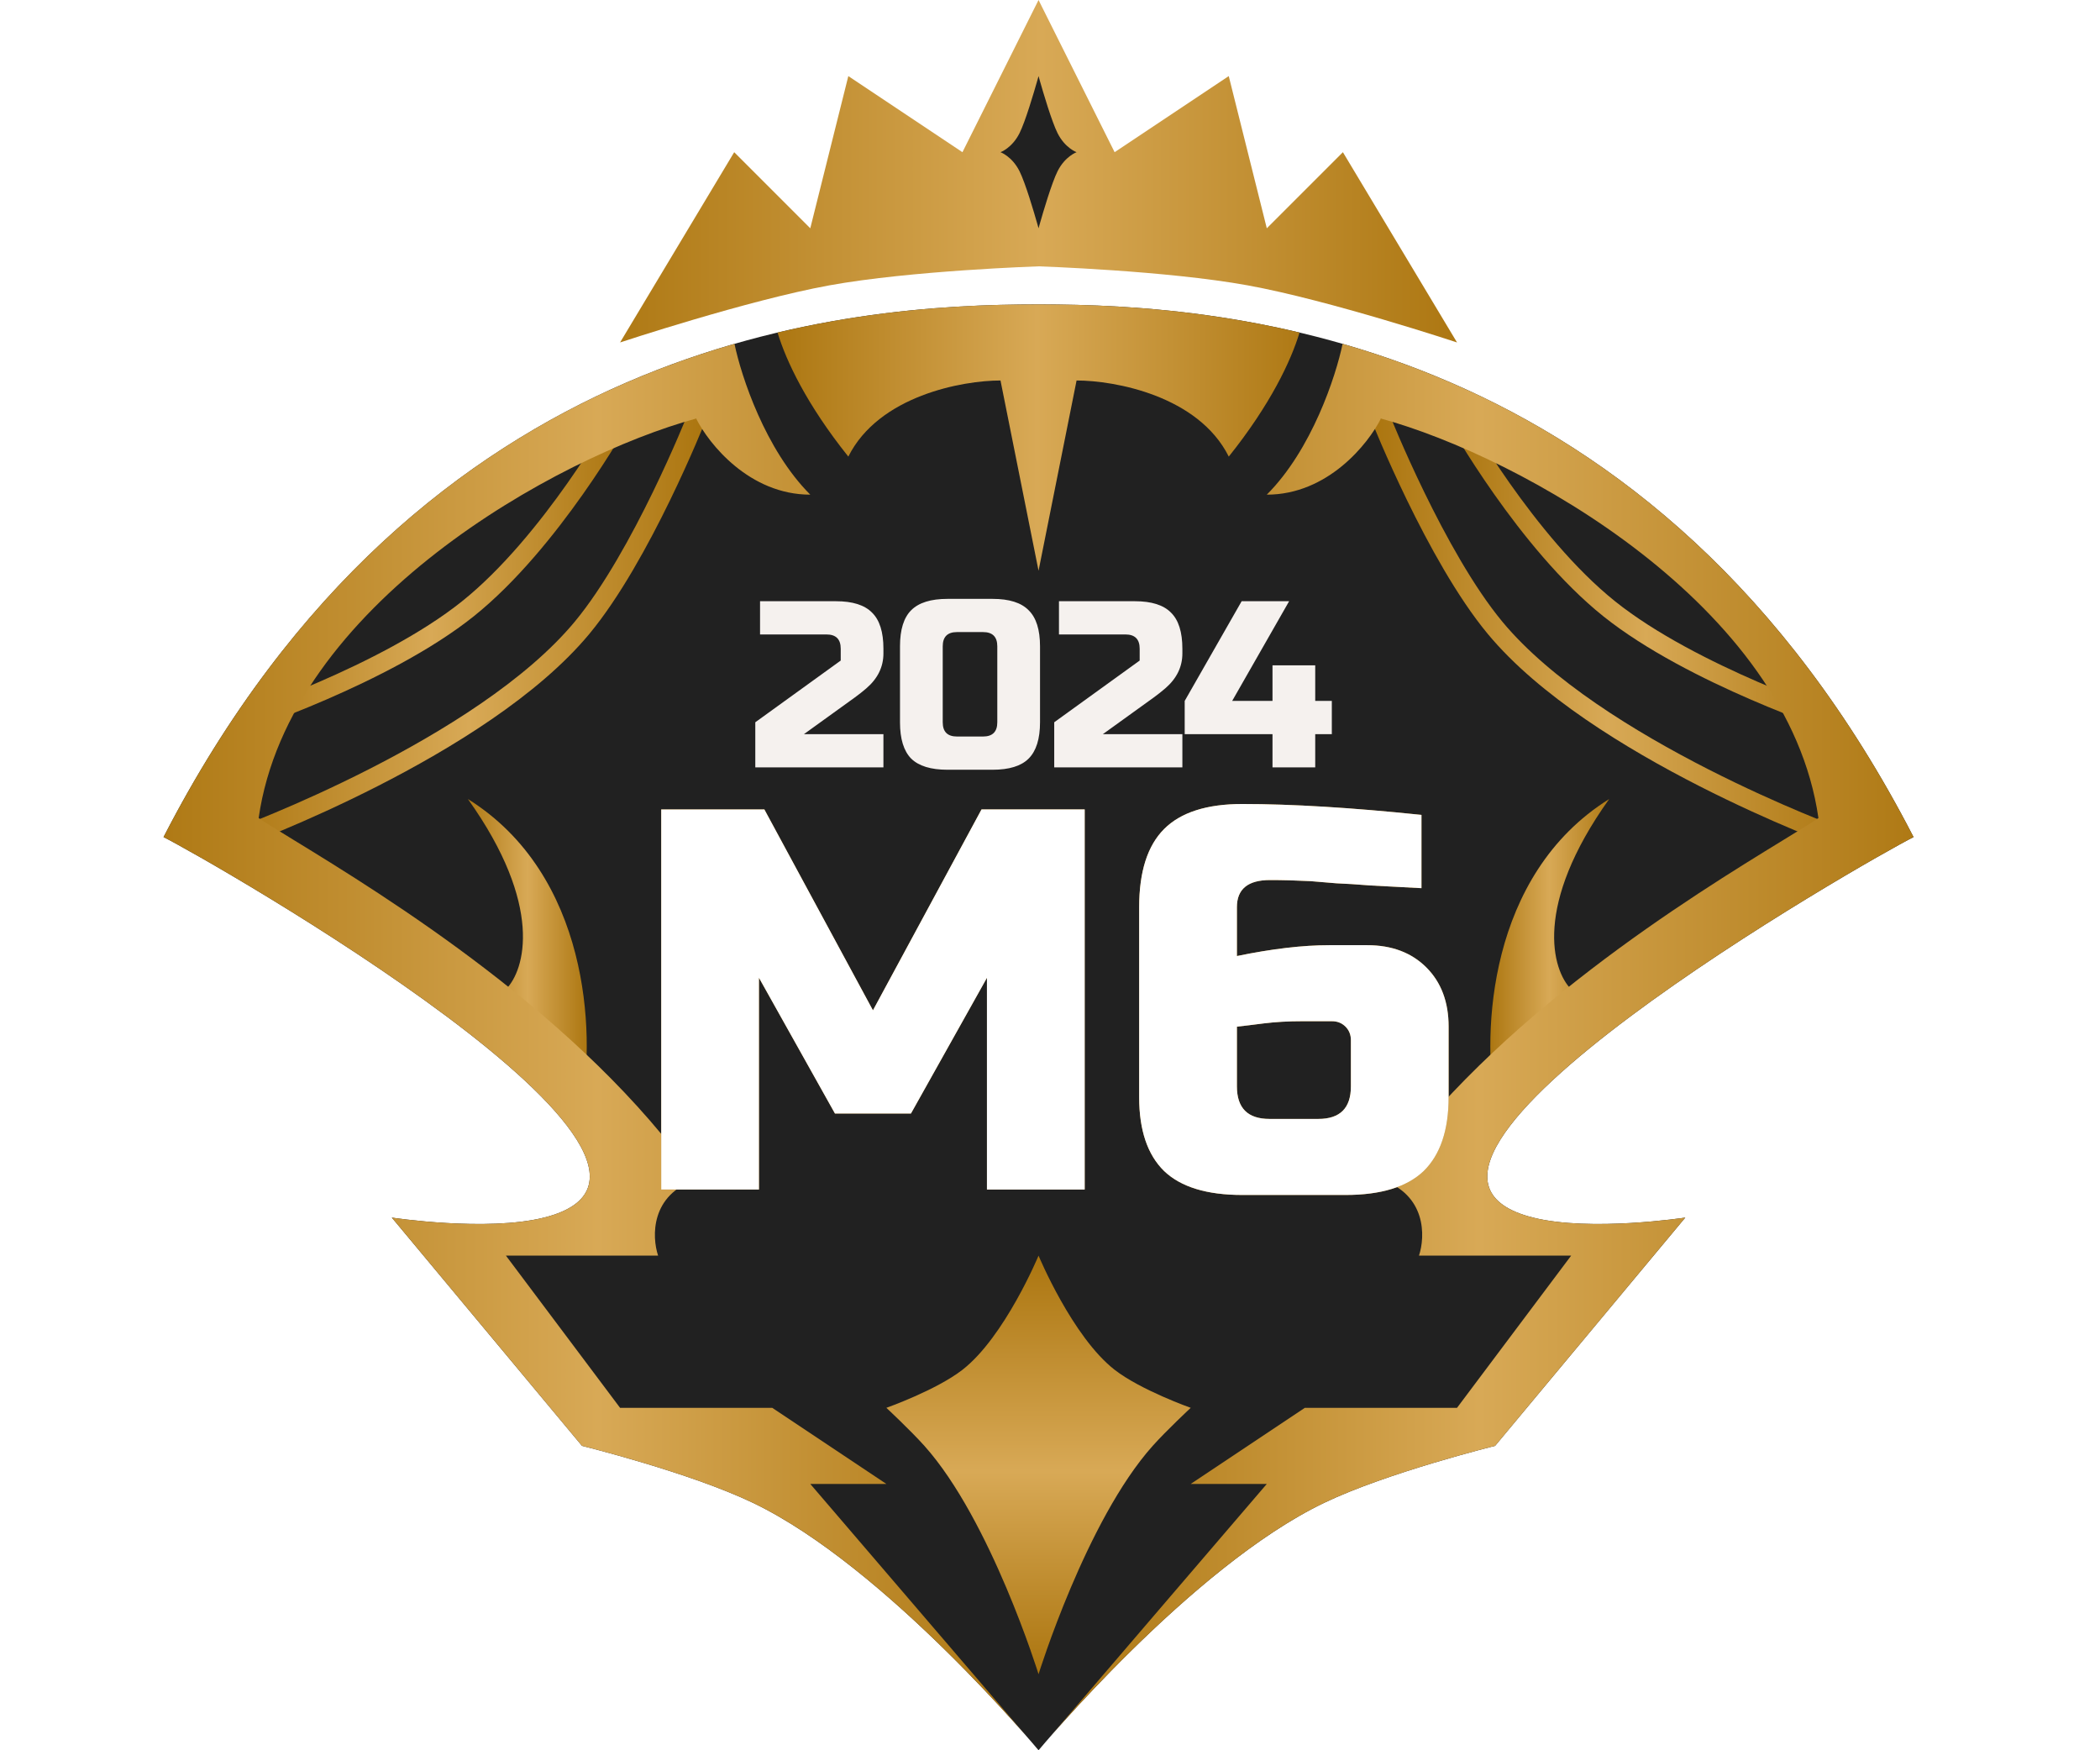 <svg width="84" height="70" viewBox="0 0 84 70" fill="none" xmlns="http://www.w3.org/2000/svg">
<g id="m6">
<g id="icon-sticker-m6-inside">
<g id="Group 158">
<path id="Union" fill-rule="evenodd" clip-rule="evenodd" d="M41.542 12.174C33.933 12.174 16.89 13.391 6.542 33.478C8.316 34.365 29.913 46.657 21.759 48.696C19.453 49.272 15.672 48.696 15.672 48.696L23.281 57.826C23.281 57.826 27.588 58.888 30.129 60.109C35.445 62.663 41.542 70 41.542 70C41.542 70 47.638 62.663 52.955 60.109C55.496 58.888 59.803 57.826 59.803 57.826L67.411 48.696C67.411 48.696 63.63 49.272 61.324 48.696C53.171 46.657 74.767 34.365 76.542 33.478C66.194 13.391 49.15 12.174 41.542 12.174Z" fill="#212121"/>
<path id="Union_2" fill-rule="evenodd" clip-rule="evenodd" d="M35.455 56.304C35.455 56.304 36.416 57.2 36.977 57.826C39.635 60.797 41.542 66.957 41.542 66.957C41.542 66.957 43.449 60.797 46.107 57.826C46.667 57.2 47.629 56.304 47.629 56.304C47.629 56.304 45.634 55.598 44.585 54.783C42.894 53.467 41.542 50.217 41.542 50.217C41.542 50.217 40.19 53.467 38.498 54.783C37.449 55.598 35.455 56.304 35.455 56.304Z" fill="url(#paint0_linear_349_184)"/>
<g id="left">
<g id="Group 156">
<path id="Vector 223" d="M18.716 31.956C21.759 36.217 20.998 38.804 20.237 39.565L23.281 44.13C23.788 41.341 23.585 35 18.716 31.956Z" fill="url(#paint1_linear_349_184)"/>
<path id="Vector 220" d="M27.846 16.739C27.846 16.739 25.659 22.244 23.281 25.109C19.278 29.932 9.585 33.478 9.585 33.478" stroke="url(#paint2_linear_349_184)" stroke-width="0.761"/>
<path id="Vector 219" d="M24.803 16.739C24.803 16.739 22.038 21.69 18.716 24.348C15.394 27.006 9.585 28.913 9.585 28.913" stroke="url(#paint3_linear_349_184)" stroke-width="0.761"/>
</g>
<path id="Intersect" fill-rule="evenodd" clip-rule="evenodd" d="M29.379 13.751C21.725 15.954 12.878 21.178 6.542 33.478C8.316 34.365 29.913 46.657 21.759 48.696C19.453 49.272 15.672 48.696 15.672 48.696L23.281 57.826C23.281 57.826 27.588 58.888 30.129 60.109C34.57 62.242 39.556 67.715 41.077 69.458L32.411 59.348H35.455L30.89 56.304H24.803L20.237 50.217H26.324C26.071 49.456 26.02 47.783 27.846 47.174C23.288 40.663 15.388 35.823 11.773 33.609C11.163 33.236 10.675 32.937 10.346 32.717C11.563 24.196 22.266 18.261 27.846 16.739C28.353 17.754 29.977 19.783 32.411 19.783C30.611 17.983 29.649 15.049 29.379 13.751Z" fill="url(#paint4_linear_349_184)"/>
</g>
<g id="Group 157">
<path id="Vector 223_2" d="M64.368 31.956C61.324 36.217 62.085 38.804 62.846 39.565L59.803 44.13C59.295 41.341 59.498 35 64.368 31.956Z" fill="url(#paint5_linear_349_184)"/>
<path id="Vector 220_2" d="M55.237 16.739C55.237 16.739 57.425 22.244 59.803 25.109C63.806 29.932 73.498 33.478 73.498 33.478" stroke="url(#paint6_linear_349_184)" stroke-width="0.761"/>
<path id="Vector 219_2" d="M58.281 16.739C58.281 16.739 61.046 21.69 64.368 24.348C67.69 27.006 73.498 28.913 73.498 28.913" stroke="url(#paint7_linear_349_184)" stroke-width="0.761"/>
</g>
<g id="right">
<path id="Intersect_2" fill-rule="evenodd" clip-rule="evenodd" d="M53.704 13.751C61.358 15.954 70.205 21.178 76.542 33.478C74.767 34.365 53.171 46.657 61.324 48.696C63.63 49.272 67.411 48.696 67.411 48.696L59.803 57.826C59.803 57.826 55.496 58.888 52.955 60.109C48.513 62.242 43.528 67.714 42.007 69.458L50.672 59.348H47.629L52.194 56.304H58.281L62.846 50.217H56.759C57.013 49.456 57.063 47.783 55.237 47.174C59.795 40.663 67.696 35.824 71.311 33.609C71.92 33.236 72.408 32.937 72.737 32.717C71.52 24.196 60.817 18.261 55.237 16.739C54.73 17.754 53.107 19.783 50.672 19.783C52.472 17.983 53.434 15.049 53.704 13.751Z" fill="url(#paint8_linear_349_184)"/>
<path id="Union_3" fill-rule="evenodd" clip-rule="evenodd" d="M41.542 12.174V22.826L43.063 15.217C44.585 15.217 47.933 15.826 49.151 18.261C50.83 16.162 51.64 14.425 51.982 13.3C47.831 12.316 44.137 12.174 41.542 12.174ZM41.542 12.174V22.826L40.02 15.217C38.498 15.217 35.15 15.826 33.933 18.261C32.254 16.162 31.443 14.425 31.102 13.3C35.253 12.316 38.946 12.174 41.542 12.174Z" fill="url(#paint9_linear_349_184)"/>
</g>
<path id="Union_4" fill-rule="evenodd" clip-rule="evenodd" d="M24.803 13.696L29.368 6.087L32.411 9.13L33.933 3.043L38.498 6.087L41.542 0L44.585 6.087L49.15 3.043L50.672 9.13L53.716 6.087L58.281 13.696C58.281 13.696 53.18 12.007 49.911 11.413C46.643 10.819 41.542 10.652 41.542 10.652C41.542 10.652 36.441 10.819 33.172 11.413C29.904 12.007 24.803 13.696 24.803 13.696Z" fill="url(#paint10_linear_349_184)"/>
<path id="Union_5" fill-rule="evenodd" clip-rule="evenodd" d="M40.971 4.869C41.243 4.133 41.542 3.043 41.542 3.043C41.542 3.043 41.841 4.133 42.113 4.869C42.179 5.05 42.244 5.209 42.303 5.326C42.6 5.92 43.063 6.087 43.063 6.087C43.063 6.087 42.6 6.254 42.303 6.848C42.244 6.965 42.179 7.124 42.113 7.305C41.841 8.041 41.542 9.13 41.542 9.13C41.542 9.13 41.243 8.041 40.971 7.305C40.904 7.124 40.839 6.965 40.781 6.848C40.484 6.254 40.02 6.087 40.02 6.087C40.02 6.087 40.484 5.92 40.781 5.326C40.839 5.209 40.904 5.05 40.971 4.869Z" fill="#212121"/>
<g id="Group 155">
<g id="M6" filter="url(#filter0_f_349_184)">
<path d="M39.478 39.104L36.438 44.533H33.398L30.358 39.104V47.573H26.449V32.373H30.575L34.918 40.407L39.261 32.373H43.387V47.573H39.478V39.104ZM49.693 32.155C51.677 32.155 54.065 32.3 56.859 32.59V35.521C56.063 35.478 55.383 35.442 54.818 35.413C54.268 35.369 53.812 35.34 53.45 35.326C53.103 35.297 52.755 35.268 52.408 35.239C51.829 35.21 51.293 35.196 50.801 35.196C49.918 35.196 49.476 35.557 49.476 36.281V38.236C50.88 37.946 52.111 37.801 53.168 37.801H54.688C55.672 37.801 56.461 38.098 57.055 38.692C57.648 39.285 57.945 40.074 57.945 41.059V43.882C57.945 45.199 57.612 46.184 56.946 46.835C56.28 47.472 55.238 47.791 53.819 47.791H49.693C48.275 47.791 47.232 47.472 46.566 46.835C45.9 46.184 45.567 45.199 45.567 43.882V36.281C45.567 34.863 45.9 33.82 46.566 33.154C47.232 32.488 48.275 32.155 49.693 32.155ZM52.082 40.842C51.532 40.842 51.025 40.871 50.562 40.928C50.113 40.986 49.751 41.03 49.476 41.059V43.447C49.476 44.316 49.91 44.75 50.779 44.75H52.733C53.602 44.75 54.036 44.316 54.036 43.447V41.602C54.036 41.385 53.964 41.203 53.819 41.059C53.675 40.914 53.493 40.842 53.276 40.842H52.082Z" fill="url(#paint11_linear_349_184)"/>
</g>
<path id="M6_2" d="M39.478 39.104L36.438 44.533H33.398L30.358 39.104V47.573H26.449V32.373H30.575L34.918 40.407L39.261 32.373H43.387V47.573H39.478V39.104ZM49.693 32.155C51.677 32.155 54.065 32.3 56.859 32.59V35.521C56.063 35.478 55.383 35.442 54.818 35.413C54.268 35.369 53.812 35.34 53.45 35.326C53.103 35.297 52.755 35.268 52.408 35.239C51.829 35.21 51.293 35.196 50.801 35.196C49.918 35.196 49.476 35.557 49.476 36.281V38.236C50.88 37.946 52.111 37.801 53.168 37.801H54.688C55.672 37.801 56.461 38.098 57.055 38.692C57.648 39.285 57.945 40.074 57.945 41.059V43.882C57.945 45.199 57.612 46.184 56.946 46.835C56.28 47.472 55.238 47.791 53.819 47.791H49.693C48.275 47.791 47.232 47.472 46.566 46.835C45.9 46.184 45.567 45.199 45.567 43.882V36.281C45.567 34.863 45.9 33.82 46.566 33.154C47.232 32.488 48.275 32.155 49.693 32.155ZM52.082 40.842C51.532 40.842 51.025 40.871 50.562 40.928C50.113 40.986 49.751 41.03 49.476 41.059V43.447C49.476 44.316 49.91 44.75 50.779 44.75H52.733C53.602 44.75 54.036 44.316 54.036 43.447V41.602C54.036 41.385 53.964 41.203 53.819 41.059C53.675 40.914 53.493 40.842 53.276 40.842H52.082Z" fill="white"/>
</g>
<g id="Group 228">
<path id="2024" d="M35.337 26.134C35.337 26.672 35.11 27.137 34.654 27.529C34.515 27.649 34.363 27.769 34.198 27.89L32.158 29.361H35.337V30.69H30.212V28.886L33.629 26.418V25.944C33.629 25.564 33.439 25.374 33.059 25.374H30.402V24.045H33.439C34.103 24.045 34.584 24.197 34.882 24.501C35.186 24.798 35.337 25.279 35.337 25.944V26.134ZM39.892 25.849C39.892 25.469 39.702 25.279 39.323 25.279H38.279C37.899 25.279 37.709 25.469 37.709 25.849V28.886C37.709 29.266 37.899 29.456 38.279 29.456H39.323C39.702 29.456 39.892 29.266 39.892 28.886V25.849ZM41.601 28.886C41.601 29.551 41.449 30.035 41.145 30.339C40.848 30.636 40.367 30.785 39.702 30.785H37.899C37.234 30.785 36.75 30.636 36.447 30.339C36.149 30.035 36 29.551 36 28.886V25.849C36 25.184 36.149 24.703 36.447 24.406C36.75 24.102 37.234 23.951 37.899 23.951H39.702C40.367 23.951 40.848 24.102 41.145 24.406C41.449 24.703 41.601 25.184 41.601 25.849V28.886ZM47.295 26.134C47.295 26.672 47.067 27.137 46.612 27.529C46.472 27.649 46.321 27.769 46.156 27.89L44.115 29.361H47.295V30.69H42.169V28.886L45.587 26.418V25.944C45.587 25.564 45.397 25.374 45.017 25.374H42.359V24.045H45.397C46.061 24.045 46.542 24.197 46.84 24.501C47.143 24.798 47.295 25.279 47.295 25.944V26.134ZM50.9 29.361H47.388V28.032L49.666 24.045H51.565L49.287 28.032H50.9V26.608H52.609V28.032H53.273V29.361H52.609V30.69H50.9V29.361Z" fill="#F5F1EE"/>
</g>
</g>
</g>
</g>
<defs>
<filter id="filter0_f_349_184" x="20.514" y="26.221" width="43.366" height="27.505" filterUnits="userSpaceOnUse" color-interpolation-filters="sRGB">
<feFlood flood-opacity="0" result="BackgroundImageFix"/>
<feBlend mode="normal" in="SourceGraphic" in2="BackgroundImageFix" result="shape"/>
<feGaussianBlur stdDeviation="2.967" result="effect1_foregroundBlur_349_184"/>
</filter>
<linearGradient id="paint0_linear_349_184" x1="41.542" y1="50.217" x2="41.542" y2="66.957" gradientUnits="userSpaceOnUse">
<stop stop-color="#AB750F"/>
<stop offset="0.516" stop-color="#D8A956"/>
<stop offset="1" stop-color="#AB750F"/>
</linearGradient>
<linearGradient id="paint1_linear_349_184" x1="18.493" y1="38.044" x2="23.557" y2="38.044" gradientUnits="userSpaceOnUse">
<stop stop-color="#AB750F"/>
<stop offset="0.516" stop-color="#D8A956"/>
<stop offset="1" stop-color="#AB750F"/>
</linearGradient>
<linearGradient id="paint2_linear_349_184" x1="8.732" y1="25.109" x2="28.18" y2="25.109" gradientUnits="userSpaceOnUse">
<stop stop-color="#AB750F"/>
<stop offset="0.516" stop-color="#D8A956"/>
<stop offset="1" stop-color="#AB750F"/>
</linearGradient>
<linearGradient id="paint3_linear_349_184" x1="8.874" y1="22.826" x2="25.081" y2="22.826" gradientUnits="userSpaceOnUse">
<stop stop-color="#AB750F"/>
<stop offset="0.516" stop-color="#D8A956"/>
<stop offset="1" stop-color="#AB750F"/>
</linearGradient>
<linearGradient id="paint4_linear_349_184" x1="4.927" y1="41.605" x2="41.709" y2="41.605" gradientUnits="userSpaceOnUse">
<stop stop-color="#AB750F"/>
<stop offset="0.516" stop-color="#D8A956"/>
<stop offset="1" stop-color="#AB750F"/>
</linearGradient>
<linearGradient id="paint5_linear_349_184" x1="64.59" y1="38.044" x2="59.526" y2="38.044" gradientUnits="userSpaceOnUse">
<stop stop-color="#AB750F"/>
<stop offset="0.516" stop-color="#D8A956"/>
<stop offset="1" stop-color="#AB750F"/>
</linearGradient>
<linearGradient id="paint6_linear_349_184" x1="74.352" y1="25.109" x2="54.903" y2="25.109" gradientUnits="userSpaceOnUse">
<stop stop-color="#AB750F"/>
<stop offset="0.516" stop-color="#D8A956"/>
<stop offset="1" stop-color="#AB750F"/>
</linearGradient>
<linearGradient id="paint7_linear_349_184" x1="74.21" y1="22.826" x2="58.002" y2="22.826" gradientUnits="userSpaceOnUse">
<stop stop-color="#AB750F"/>
<stop offset="0.516" stop-color="#D8A956"/>
<stop offset="1" stop-color="#AB750F"/>
</linearGradient>
<linearGradient id="paint8_linear_349_184" x1="78.156" y1="41.605" x2="41.375" y2="41.605" gradientUnits="userSpaceOnUse">
<stop stop-color="#AB750F"/>
<stop offset="0.516" stop-color="#D8A956"/>
<stop offset="1" stop-color="#AB750F"/>
</linearGradient>
<linearGradient id="paint9_linear_349_184" x1="52.958" y1="17.5" x2="30.72" y2="17.5" gradientUnits="userSpaceOnUse">
<stop stop-color="#AB750F"/>
<stop offset="0.516" stop-color="#D8A956"/>
<stop offset="1" stop-color="#AB750F"/>
</linearGradient>
<linearGradient id="paint10_linear_349_184" x1="23.238" y1="6.848" x2="58.893" y2="6.848" gradientUnits="userSpaceOnUse">
<stop stop-color="#AB750F"/>
<stop offset="0.516" stop-color="#D8A956"/>
<stop offset="1" stop-color="#AB750F"/>
</linearGradient>
<linearGradient id="paint11_linear_349_184" x1="23.172" y1="40.074" x2="59.383" y2="40.074" gradientUnits="userSpaceOnUse">
<stop stop-color="#AB750F"/>
<stop offset="0.516" stop-color="#D8A956"/>
<stop offset="1" stop-color="#AB750F"/>
</linearGradient>
</defs>
</svg>
